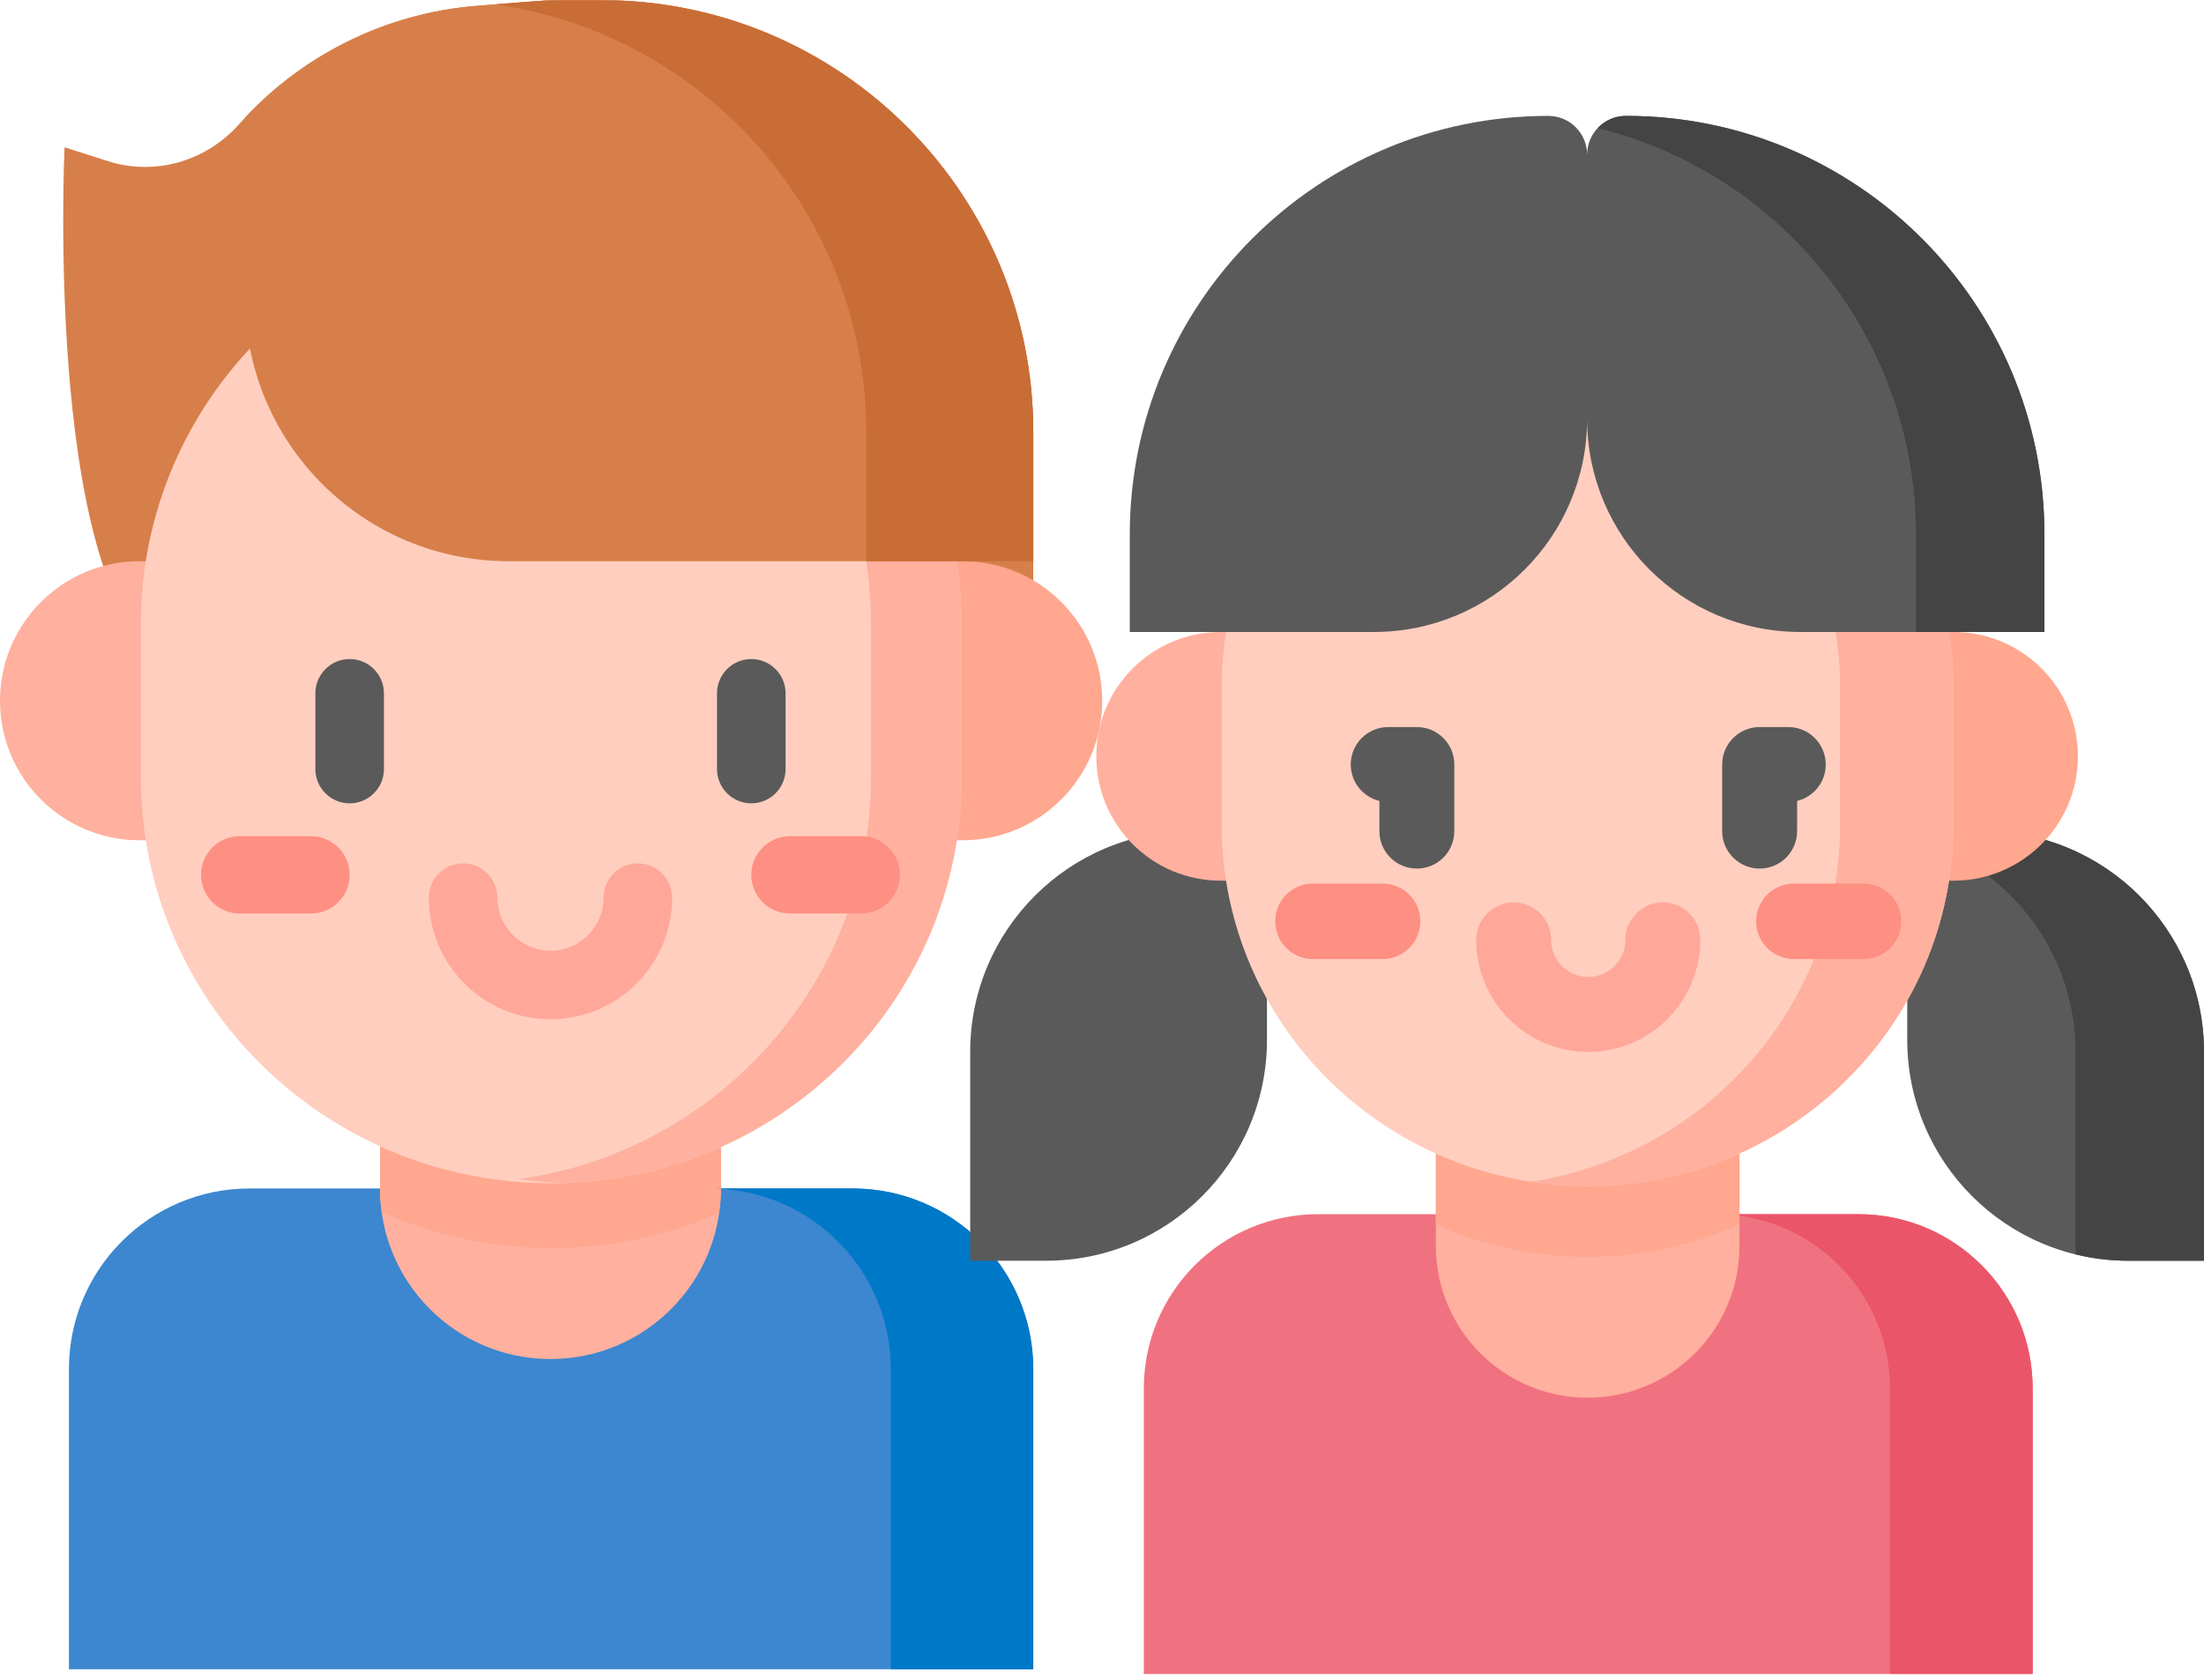<?xml version="1.0" encoding="UTF-8"?>
<svg width="320px" height="244px" viewBox="0 0 320 244" version="1.1" xmlns="http://www.w3.org/2000/svg" xmlns:xlink="http://www.w3.org/1999/xlink">
    <title>ilst_children</title>
    <g id="스포츠강좌이용권" stroke="none" stroke-width="1" fill="none" fill-rule="evenodd">
        <g id="keepfit_voucher" transform="translate(-854, -142)" fill-rule="nonzero">
            <g id="masthead" transform="translate(0, 100)">
                <g id="ilst_children" transform="translate(854, 42)">
                    <g id="Group">
                        <path d="M87.302,0.011 C78.237,0.011 82.091,-0.158 69.336,0.837 C55.857,1.889 43.491,8.154 34.704,18.044 C29.933,23.414 22.521,25.587 15.678,23.4 L9.375,21.385 C9.375,21.385 6.155,88.814 25.612,97.295 L150.021,97.295 L150.021,62.715 C150.021,28.08 121.937,0.012 87.302,0.011 Z" id="Path" fill="#D77F4A"></path>
                        <path d="M55.266,172.608 L55.266,172.589 L36.231,172.589 C21.749,172.589 10.009,184.329 10.009,198.81 L10.009,242.408 L150.021,242.408 L150.021,198.81 C150.021,184.328 138.281,172.589 123.8,172.589 L104.765,172.589 L104.765,172.608 L55.266,172.608 Z" id="Path" fill="#3C87D0"></path>
                        <path d="M55.174,152.834 L55.174,172.608 C55.174,186.277 66.255,197.358 79.924,197.358 C93.593,197.358 104.673,186.277 104.673,172.608 C104.673,165.677 104.673,159.53 104.673,152.834 L55.174,152.834 Z" id="Path" fill="#FFB09E"></path>
                        <path d="M55.174,172.608 C55.174,173.753 55.259,174.877 55.409,175.98 C62.917,179.355 71.257,181.237 80.043,181.237 C88.73,181.237 96.981,179.397 104.423,176.093 C104.584,174.954 104.672,173.792 104.672,172.608 C104.672,165.677 104.672,159.53 104.672,152.834 L55.174,152.834 L55.174,172.608 Z" id="Path" fill="#FFA78F"></path>
                        <path d="M50.859,122.023 L20.262,122.023 C9.072,122.023 0,112.952 0,101.762 C0,90.571 9.072,81.5 20.262,81.5 L50.859,81.5 L50.859,122.023 Z" id="Path" fill="#FFB09E"></path>
                        <path d="M109.171,81.5 L139.768,81.5 C150.959,81.5 160.03,90.572 160.03,101.762 C160.03,112.952 150.958,122.023 139.768,122.023 L109.171,122.023 L109.171,81.5 Z" id="Path" fill="#FFA78F"></path>
                        <path d="M20.461,90.598 L20.461,112.925 C20.461,145.458 47.137,171.832 80.044,171.832 C112.95,171.832 139.626,145.458 139.626,112.925 L139.626,90.598 C139.626,58.065 112.951,31.691 80.044,31.691 C47.137,31.691 20.461,58.065 20.461,90.598 Z" id="Path" fill="#FFCEBF"></path>
                        <path d="M45.154,132.657 L34.803,132.657 C31.703,132.657 29.191,130.145 29.191,127.045 C29.191,123.945 31.703,121.432 34.803,121.432 L45.155,121.432 C48.255,121.432 50.767,123.945 50.767,127.045 C50.767,130.145 48.255,132.657 45.154,132.657 L45.154,132.657 Z" id="Path" fill="#FE8F83"></path>
                        <path d="M82.055,31.733 C79.784,31.797 77.542,31.976 75.341,32.285 C104.238,36.349 126.459,60.906 126.459,90.598 L126.459,112.925 C126.459,142.617 104.238,167.173 75.341,171.237 C77.542,171.547 79.784,171.726 82.055,171.79 C114.029,170.74 139.626,144.792 139.626,112.925 L139.626,90.598 C139.626,58.731 114.029,32.782 82.055,31.733 Z" id="Path" fill="#FFB09E"></path>
                        <path d="M89.791,0.073 L79.264,0.073 C77.551,0.168 75.199,0.38 69.336,0.837 C56.303,1.855 44.312,7.747 35.59,17.075 L35.59,43.25 C35.59,64.375 52.715,81.499 73.839,81.499 L150.021,81.499 L150.021,62.714 C150.021,28.914 123.273,1.374 89.791,0.073 Z" id="Path" fill="#D77F4A"></path>
                        <path d="M89.791,0.074 L79.264,0.074 C77.821,0.154 75.917,0.317 71.851,0.64 C102.314,4.917 125.757,31.072 125.757,62.715 L125.757,81.5 L150.022,81.5 L150.022,62.715 C150.022,28.914 123.273,1.374 89.791,0.074 Z" id="Path" fill="#C86D36"></path>
                        <path d="M123.799,172.59 L104.764,172.59 L104.764,172.609 L103.866,172.609 C117.996,173.01 129.331,184.583 129.331,198.812 L129.331,242.41 L150.021,242.41 L150.021,198.812 C150.021,184.329 138.281,172.59 123.799,172.59 Z" id="Path" fill="#0078C8"></path>
                        <path d="M125.044,132.657 L114.692,132.657 C111.592,132.657 109.079,130.145 109.079,127.045 C109.079,123.945 111.592,121.432 114.692,121.432 L125.044,121.432 C128.144,121.432 130.656,123.945 130.656,127.045 C130.656,130.145 128.144,132.657 125.044,132.657 Z" id="Path" fill="#FE8F83"></path>
                        <path d="M79.924,148.017 C70.184,148.017 62.261,140.094 62.261,130.355 C62.261,127.607 64.489,125.378 67.238,125.378 C69.987,125.378 72.215,127.607 72.215,130.355 C72.215,134.605 75.673,138.064 79.924,138.064 C84.174,138.064 87.633,134.606 87.633,130.355 C87.633,127.607 89.861,125.378 92.61,125.378 C95.359,125.378 97.587,127.607 97.587,130.355 C97.586,140.094 89.662,148.017 79.924,148.017 L79.924,148.017 Z" id="Path" fill="#FFA799"></path>
                        <g transform="translate(45.791, 95.707)" fill="#5A5A5A" id="Path">
                            <path d="M63.289,20.953 C60.54,20.953 58.312,18.725 58.312,15.976 L58.312,4.977 C58.312,2.228 60.54,0 63.289,0 C66.037,0 68.266,2.228 68.266,4.977 L68.266,15.976 C68.266,18.725 66.038,20.953 63.289,20.953 Z"></path>
                            <path d="M4.977,20.953 C2.228,20.953 -8.8817842e-15,18.725 -8.8817842e-15,15.976 L-8.8817842e-15,4.977 C-8.8817842e-15,2.228 2.228,0 4.977,0 C7.726,0 9.954,2.228 9.954,4.977 L9.954,15.976 C9.953,18.725 7.726,20.953 4.977,20.953 Z"></path>
                        </g>
                    </g>
                    <g id="Group" transform="translate(140.865, 16.828)">
                        <path d="M53.084,159.494 L50.511,159.494 C36.535,159.494 25.206,170.823 25.206,184.799 L25.206,226.266 L154.26,226.266 L154.26,184.799 C154.26,170.823 142.931,159.494 128.955,159.494 L53.084,159.494 Z" id="Path" fill="#F07281"></path>
                        <path d="M128.956,159.494 L108.23,159.494 C122.206,159.494 133.535,170.823 133.535,184.799 L133.535,226.266 L154.261,226.266 L154.261,184.799 C154.261,170.822 142.931,159.494 128.956,159.494 Z" id="Path" fill="#EB5569"></path>
                        <path d="M89.649,186.145 C77.477,186.145 67.609,176.277 67.609,164.104 L67.609,111.062 L111.69,111.062 L111.69,164.104 C111.689,176.277 101.822,186.145 89.649,186.145 Z" id="Path" fill="#FFB09E"></path>
                        <path d="M67.609,160.966 C74.32,163.991 81.773,165.69 89.632,165.69 C97.504,165.69 104.969,163.985 111.69,160.95 L111.69,111.062 L67.609,111.062 L67.609,160.966 Z" id="Path" fill="#FFA78F"></path>
                        <path d="M168.12,166.254 L179.135,166.254 L179.135,135.925 C179.135,118.212 164.776,103.853 147.062,103.853 L136.048,103.853 L136.048,134.182 C136.048,151.895 150.407,166.254 168.12,166.254 Z" id="Path" fill="#5A5A5A"></path>
                        <path d="M147.062,103.853 L136.048,103.853 L136.048,104.775 C150.072,108.203 160.482,120.845 160.482,135.925 L160.482,165.332 C162.931,165.93 165.487,166.254 168.12,166.254 L179.135,166.254 L179.135,135.925 C179.135,118.211 164.776,103.853 147.062,103.853 L147.062,103.853 Z" id="Path" fill="#444444"></path>
                        <path d="M11.015,166.254 L0,166.254 L0,135.925 C0,118.212 14.359,103.853 32.072,103.853 L43.087,103.853 L43.087,134.182 C43.087,151.895 28.728,166.254 11.015,166.254 L11.015,166.254 Z" id="Path" fill="#5A5A5A"></path>
                        <path d="M63.686,111.062 L36.368,111.062 C26.394,111.062 18.309,102.978 18.309,93.004 C18.309,83.03 26.394,74.945 36.368,74.945 L63.686,74.945 L63.686,111.062 Z" id="Path" fill="#FFB09E"></path>
                        <path d="M115.449,74.945 L142.767,74.945 C152.741,74.945 160.826,83.03 160.826,93.004 C160.826,102.978 152.741,111.062 142.767,111.062 L115.449,111.062 L115.449,74.945 Z" id="Path" fill="#FFA78F"></path>
                        <path d="M89.632,30.631 C60.297,30.631 36.516,54.117 36.516,83.091 L36.516,86.637 L36.516,102.95 C36.516,131.923 60.297,155.41 89.632,155.41 C118.967,155.41 142.748,131.923 142.748,102.95 L142.748,83.091 C142.748,54.117 118.967,30.631 89.632,30.631 Z" id="Path" fill="#FFCEBF"></path>
                        <path d="M89.632,30.631 C86.834,30.631 84.088,30.848 81.407,31.259 C106.837,35.163 126.299,56.881 126.299,83.091 L126.299,102.95 C126.299,129.16 106.836,150.877 81.407,154.782 C84.088,155.193 86.834,155.41 89.632,155.41 C118.967,155.41 142.748,131.923 142.748,102.95 L142.748,83.091 C142.748,54.117 118.967,30.631 89.632,30.631 L89.632,30.631 Z" id="Path" fill="#FFB09E"></path>
                        <path d="M59.874,122.446 L49.764,122.446 C46.736,122.446 44.282,119.993 44.282,116.964 C44.282,113.936 46.736,111.483 49.764,111.483 L59.874,111.483 C62.902,111.483 65.356,113.936 65.356,116.964 C65.356,119.993 62.902,122.446 59.874,122.446 Z" id="Path" fill="#FE8F83"></path>
                        <path d="M129.703,122.446 L119.593,122.446 C116.564,122.446 114.111,119.993 114.111,116.964 C114.111,113.936 116.564,111.483 119.593,111.483 L129.703,111.483 C132.731,111.483 135.185,113.936 135.185,116.964 C135.185,119.993 132.731,122.446 129.703,122.446 Z" id="Path" fill="#FE8F83"></path>
                        <path d="M95.199,0 C92.089,0 89.568,2.521 89.567,5.631 C89.567,2.521 87.046,0 83.936,0 C50.376,0 23.17,27.206 23.17,60.766 L23.17,74.944 L58.629,74.944 C75.716,74.944 89.567,61.093 89.567,44.007 C89.568,61.093 103.419,74.944 120.506,74.944 L155.966,74.944 L155.966,60.766 C155.966,27.206 128.759,0 95.199,0 Z" id="Path" fill="#5A5A5A"></path>
                        <path d="M95.199,0.001 C93.586,0.001 92.134,0.682 91.108,1.769 C117.634,8.295 137.312,32.227 137.312,60.767 L137.312,74.945 L155.966,74.945 L155.966,60.767 C155.966,27.206 128.759,0.001 95.199,0.001 Z" id="Path" fill="#444444"></path>
                        <path d="M89.733,135.928 C80.764,135.928 73.466,128.63 73.466,119.661 C73.466,116.656 75.901,114.221 78.906,114.221 C81.91,114.221 84.346,116.656 84.346,119.661 C84.346,122.631 86.763,125.048 89.733,125.048 C92.704,125.048 95.121,122.631 95.121,119.661 C95.121,116.656 97.556,114.221 100.561,114.221 C103.565,114.221 106.001,116.656 106.001,119.661 C106.001,128.631 98.703,135.928 89.733,135.928 Z" id="Path" fill="#FFA799"></path>
                        <path d="M114.619,109.306 C111.614,109.306 109.179,106.871 109.179,103.866 L109.179,94.195 C109.179,91.19 111.614,88.755 114.619,88.755 L118.776,88.755 C121.781,88.755 124.216,91.19 124.216,94.195 C124.216,96.757 122.444,98.906 120.059,99.483 L120.059,103.866 C120.059,106.871 117.623,109.306 114.619,109.306 Z" id="Path" fill="#5A5A5A"></path>
                        <path d="M64.848,109.306 C61.844,109.306 59.408,106.871 59.408,103.866 L59.408,99.483 C57.023,98.906 55.251,96.757 55.251,94.195 C55.251,91.19 57.686,88.755 60.691,88.755 L64.848,88.755 C67.853,88.755 70.288,91.19 70.288,94.195 L70.288,103.866 C70.288,106.871 67.853,109.306 64.848,109.306 Z" id="Path" fill="#5A5A5A"></path>
                    </g>
                </g>
            </g>
        </g>
    </g>
</svg>